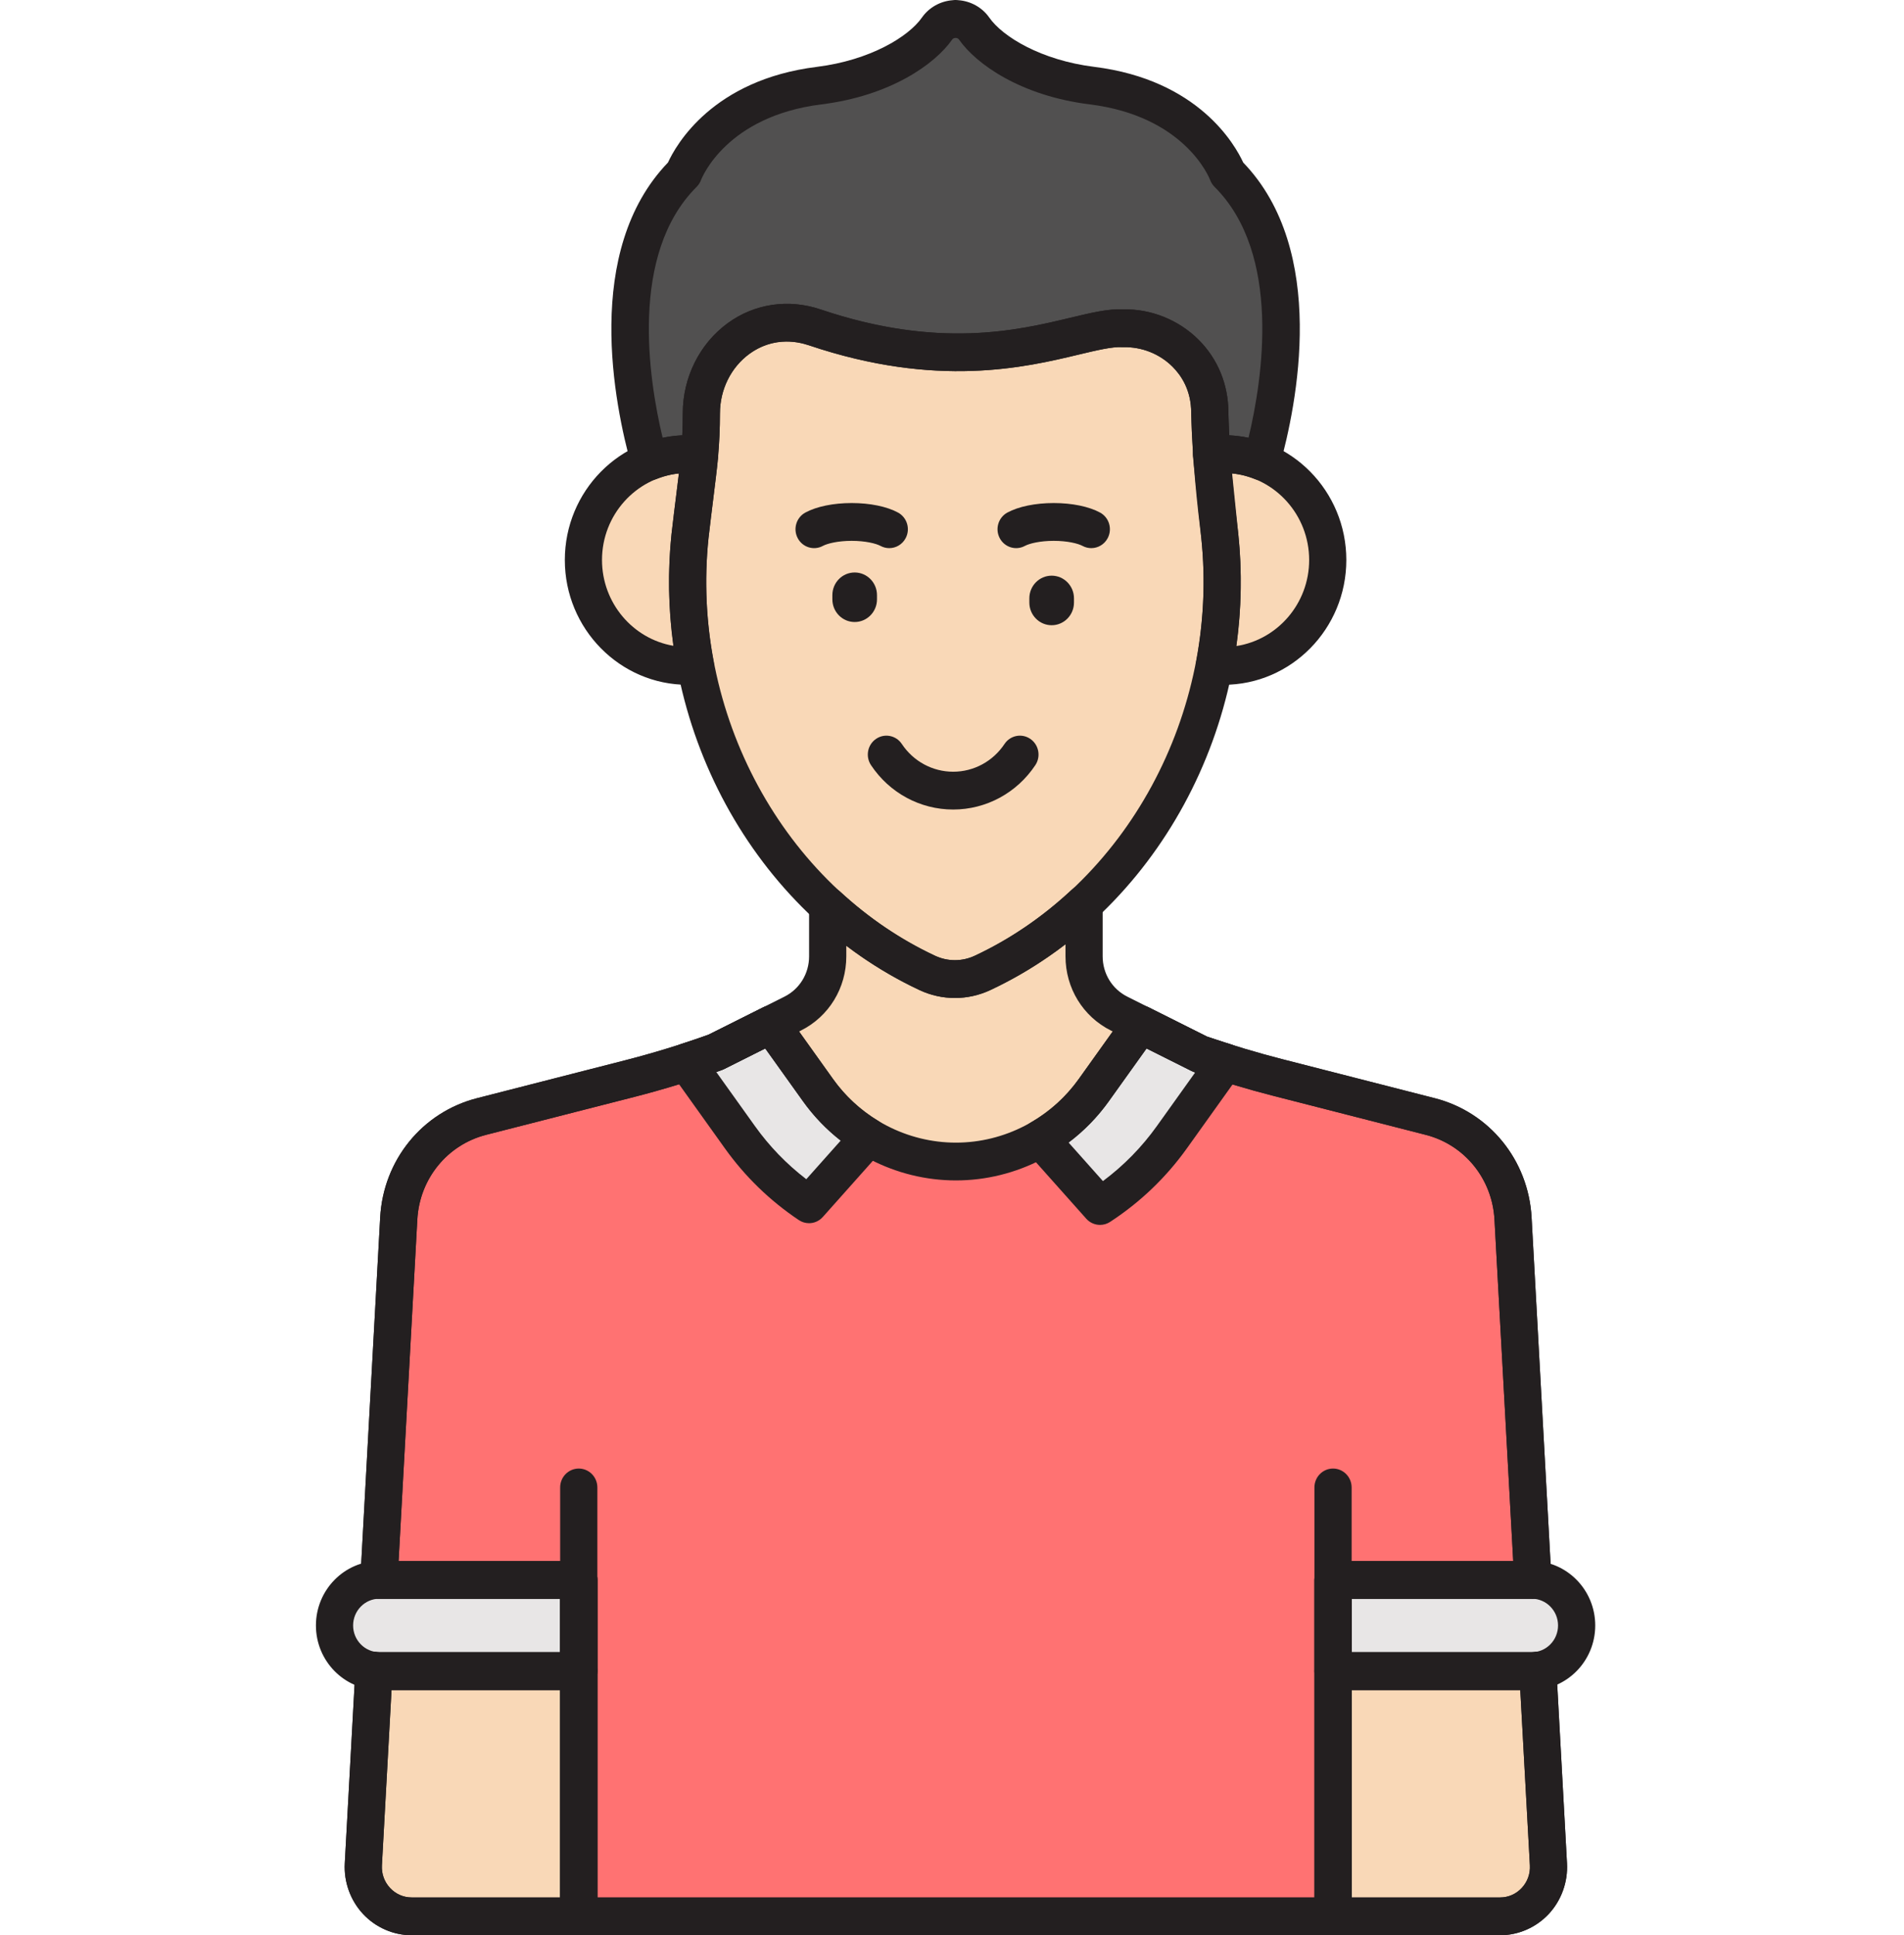 <svg width="124" height="126" viewBox="0 0 124 126" fill="none" xmlns="http://www.w3.org/2000/svg">
<g clip-path="url(#clip0)">
<path d="M24.354 108.777L23.663 121.385C23.563 123.223 25.002 124.769 26.814 124.769H37.693V108.802H24.71C24.59 108.802 24.471 108.793 24.354 108.777Z" fill="#F9D8B7"/>
<path d="M100.844 121.385L100.152 108.771C100.023 108.79 99.891 108.802 99.757 108.802H86.814V124.769H97.693C99.505 124.769 100.944 123.222 100.844 121.385Z" fill="#F9D8B7"/>
<path d="M99.757 102.86C99.781 102.86 99.804 102.863 99.829 102.864L98.539 79.336C98.365 76.161 96.18 73.47 93.144 72.694L83.242 70.16C81.524 69.721 79.824 69.212 78.148 68.632L73.767 66.437L72.885 65.996C71.488 65.295 70.602 63.849 70.602 62.265V58.847C68.622 60.694 66.393 62.22 63.989 63.345C62.846 63.88 61.533 63.88 60.389 63.345C58.034 62.242 55.85 60.755 53.904 58.964V62.265C53.904 63.849 53.019 65.296 51.621 65.996L50.973 66.321L46.614 68.505C44.768 69.169 42.892 69.745 40.993 70.231L31.363 72.694C28.328 73.471 26.142 76.162 25.968 79.337L24.678 102.862C24.689 102.862 24.699 102.861 24.71 102.861H37.693V124.77H86.814L86.814 108.802V102.86H99.757Z" fill="#F9D8B7"/>
<path d="M99.757 102.86C99.781 102.86 99.804 102.863 99.829 102.864L98.539 79.336C98.365 76.161 96.18 73.47 93.144 72.694L83.242 70.16C81.524 69.721 79.824 69.212 78.148 68.632L74.292 66.7L71.236 70.975C69.147 73.897 65.808 75.626 62.255 75.626C58.7 75.626 55.361 73.897 53.272 70.975L50.216 66.7L46.614 68.505C44.768 69.168 42.893 69.744 40.994 70.231L31.363 72.694C28.329 73.47 26.143 76.162 25.968 79.336L24.678 102.862C24.69 102.862 24.699 102.86 24.71 102.86H37.693V124.769H86.816L86.814 108.802V102.86H99.757Z" fill="#FF7272"/>
<path d="M79.684 29.564C79.418 29.564 79.158 29.583 78.901 29.613L79.439 34.89C79.737 37.731 79.606 40.573 79.089 43.325C79.286 43.342 79.484 43.355 79.684 43.355C83.432 43.355 86.47 40.268 86.47 36.459C86.47 32.651 83.432 29.564 79.684 29.564Z" fill="#F9D8B7"/>
<path d="M44.939 34.891L45.502 30.238L45.566 29.613C45.309 29.583 45.048 29.564 44.783 29.564C41.034 29.564 37.996 32.652 37.996 36.46C37.996 40.268 41.034 43.355 44.783 43.355C44.954 43.355 45.123 43.344 45.29 43.33C44.773 40.577 44.641 37.733 44.939 34.891Z" fill="#F9D8B7"/>
<path d="M79.439 34.891C79.146 32.535 78.855 29.726 78.789 26.847C78.789 23.561 76.062 21.307 73.134 21.374C70.153 21.202 64.07 25.03 53.066 21.316C49.173 20.002 45.677 23.078 45.677 26.914C45.677 29.798 45.318 31.454 44.939 34.891C43.627 47.422 50.527 58.731 60.389 63.345C61.533 63.88 62.846 63.88 63.989 63.345C73.808 58.751 80.756 47.474 79.439 34.891Z" fill="#F9D8B7"/>
<path d="M44.782 29.564C45.046 29.564 45.304 29.583 45.56 29.612C45.633 28.777 45.677 27.92 45.677 26.913C45.677 23.078 49.173 20.002 53.066 21.315C64.071 25.029 70.153 21.201 73.134 21.373C76.062 21.306 78.789 23.561 78.789 26.846C78.811 27.78 78.858 28.705 78.919 29.611C79.171 29.582 79.425 29.563 79.684 29.563C80.561 29.563 81.395 29.738 82.164 30.045C83.18 26.425 85.28 16.596 79.945 11.286C79.945 11.286 78.18 6.453 71.118 5.574C67.132 5.078 64.445 3.299 63.439 1.856C63.167 1.466 62.721 1.245 62.251 1.235V1.233C62.245 1.233 62.239 1.234 62.234 1.234C62.228 1.234 62.222 1.233 62.217 1.233V1.236C61.746 1.246 61.301 1.467 61.028 1.857C60.023 3.3 57.336 5.079 53.349 5.575C46.288 6.454 44.523 11.287 44.523 11.287C39.188 16.598 41.287 26.429 42.303 30.047C43.071 29.739 43.906 29.564 44.782 29.564Z" fill="#515050"/>
<path d="M71.641 78.521C73.438 77.35 75.033 75.842 76.321 74.041L79.805 69.167C79.252 68.992 78.697 68.821 78.147 68.632L74.291 66.7L71.236 70.975C70.294 72.291 69.097 73.364 67.743 74.146L71.641 78.521Z" fill="#E8E6E6"/>
<path d="M52.69 78.409L56.582 74.041C55.302 73.268 54.171 72.232 53.272 70.975L50.216 66.7L46.614 68.505C45.977 68.734 45.337 68.948 44.694 69.156L48.186 74.041C49.432 75.785 50.964 77.254 52.69 78.409Z" fill="#E8E6E6"/>
<path d="M99.757 102.86H86.814V108.802H99.757C101.364 108.802 102.68 107.465 102.68 105.831C102.68 104.197 101.364 102.86 99.757 102.86Z" fill="#E8E6E6"/>
<path d="M37.693 102.86H24.71C23.102 102.86 21.786 104.197 21.786 105.831C21.786 107.465 23.102 108.802 24.71 108.802H37.693V102.86Z" fill="#E8E6E6"/>
<path d="M62.076 52.707C59.929 52.707 57.928 51.627 56.725 49.817C56.351 49.254 56.496 48.489 57.051 48.109C57.604 47.728 58.358 47.876 58.732 48.439C59.484 49.57 60.735 50.246 62.077 50.246C63.417 50.246 64.668 49.57 65.42 48.439C65.794 47.876 66.547 47.728 67.102 48.109C67.656 48.489 67.802 49.254 67.427 49.817C66.223 51.627 64.222 52.707 62.076 52.707Z" fill="#231F20"/>
<path d="M71.071 35.688C70.88 35.688 70.685 35.642 70.503 35.544C70.198 35.38 69.499 35.213 68.624 35.213C67.75 35.213 67.05 35.38 66.745 35.544C66.154 35.863 65.422 35.635 65.107 35.035C64.793 34.436 65.017 33.691 65.608 33.371C66.336 32.977 67.436 32.752 68.624 32.752C69.813 32.752 70.913 32.977 71.641 33.371C72.232 33.691 72.456 34.436 72.141 35.035C71.923 35.451 71.504 35.688 71.071 35.688Z" fill="#231F20"/>
<path d="M57.914 35.688C57.721 35.688 57.527 35.642 57.346 35.544C57.041 35.38 56.342 35.213 55.467 35.213C54.592 35.213 53.892 35.38 53.588 35.544C52.997 35.863 52.264 35.635 51.95 35.035C51.636 34.436 51.86 33.691 52.451 33.371C53.178 32.977 54.278 32.752 55.467 32.752C56.655 32.752 57.756 32.977 58.483 33.371C59.074 33.691 59.298 34.436 58.984 35.035C58.766 35.451 58.347 35.688 57.914 35.688Z" fill="#231F20"/>
<path d="M55.662 40.498C54.858 40.498 54.209 39.837 54.209 39.022V38.749C54.209 37.933 54.858 37.273 55.662 37.273C56.464 37.273 57.115 37.933 57.115 38.749V39.022C57.115 39.837 56.464 40.498 55.662 40.498Z" fill="#231F20"/>
<path d="M68.491 40.707C67.687 40.707 67.037 40.045 67.037 39.23V38.958C67.037 38.142 67.687 37.481 68.491 37.481C69.293 37.481 69.944 38.142 69.944 38.958V39.23C69.944 40.045 69.293 40.707 68.491 40.707Z" fill="#231F20"/>
<path d="M79.684 44.586C79.448 44.586 79.214 44.572 78.983 44.551C78.643 44.521 78.329 44.345 78.123 44.067C77.917 43.79 77.836 43.436 77.9 43.095C78.403 40.415 78.516 37.699 78.235 35.021L77.697 29.74C77.627 29.069 78.103 28.468 78.763 28.39C79.095 28.352 79.397 28.333 79.684 28.333C84.094 28.333 87.681 31.978 87.681 36.459C87.681 40.941 84.094 44.586 79.684 44.586ZM80.242 30.823L80.645 34.764C80.897 37.182 80.857 39.632 80.523 42.062C83.2 41.65 85.26 39.294 85.26 36.46C85.259 33.527 83.055 31.108 80.242 30.823Z" fill="#231F20"/>
<path d="M44.782 44.586C40.373 44.586 36.785 40.941 36.785 36.46C36.785 31.979 40.373 28.334 44.782 28.334C45.071 28.334 45.371 28.353 45.704 28.391C46.363 28.468 46.839 29.07 46.77 29.741L46.706 30.366L46.142 35.032C45.863 37.707 45.976 40.421 46.479 43.1C46.544 43.443 46.462 43.798 46.253 44.077C46.044 44.354 45.729 44.529 45.387 44.557C45.187 44.573 44.986 44.586 44.782 44.586ZM44.211 30.824C41.404 31.116 39.206 33.532 39.206 36.459C39.206 39.263 41.22 41.597 43.854 42.047C43.522 39.62 43.481 37.177 43.735 34.761C43.735 34.754 43.736 34.747 43.737 34.74L44.211 30.824Z" fill="#231F20"/>
<path d="M62.189 64.977C61.402 64.977 60.615 64.805 59.883 64.462C49.074 59.405 42.434 47.191 43.735 34.761C43.845 33.76 43.953 32.913 44.052 32.142C44.293 30.254 44.466 28.89 44.466 26.914C44.466 24.58 45.556 22.388 47.382 21.05C49.132 19.767 51.343 19.439 53.448 20.148C61.133 22.742 66.287 21.508 69.698 20.691C71.082 20.36 72.18 20.095 73.153 20.143C74.986 20.114 76.761 20.831 78.053 22.114C79.309 23.362 80 25.043 80 26.847C80.07 29.857 80.4 32.793 80.642 34.736C80.643 34.745 80.644 34.753 80.644 34.761C81.946 47.191 75.305 59.405 64.496 64.463C63.763 64.805 62.975 64.977 62.189 64.977ZM51.234 22.238C50.362 22.238 49.528 22.51 48.799 23.045C47.602 23.923 46.888 25.368 46.888 26.913C46.888 29.049 46.697 30.553 46.454 32.458C46.356 33.216 46.251 34.049 46.143 35.028C44.95 46.418 51.017 57.605 60.896 62.227C61.718 62.611 62.661 62.611 63.483 62.227C73.359 57.606 79.423 46.424 78.237 35.033C77.988 33.035 77.651 30.021 77.579 26.875C77.579 25.39 76.916 24.425 76.361 23.874C75.521 23.039 74.366 22.581 73.162 22.604C73.129 22.605 73.097 22.604 73.065 22.603C72.433 22.566 71.423 22.807 70.254 23.086C66.801 23.913 61.022 25.297 52.685 22.483C52.197 22.32 51.71 22.238 51.234 22.238Z" fill="#231F20"/>
<path d="M86.814 125.31C86.146 125.31 85.603 124.76 85.603 124.08V96.845C85.603 96.165 86.146 95.615 86.814 95.615C87.483 95.615 88.026 96.165 88.026 96.845V124.08C88.026 124.76 87.483 125.31 86.814 125.31Z" fill="#231F20"/>
<path d="M37.693 125.31C37.024 125.31 36.481 124.76 36.481 124.08V96.845C36.481 96.165 37.024 95.615 37.693 95.615C38.361 95.615 38.904 96.165 38.904 96.845V124.08C38.904 124.76 38.361 125.31 37.693 125.31Z" fill="#231F20"/>
<path d="M42.302 31.276C42.119 31.276 41.935 31.234 41.766 31.149C41.459 30.996 41.231 30.717 41.138 30.383C39.997 26.324 37.968 16.332 43.503 10.581C44.026 9.439 46.405 5.198 53.202 4.353C56.664 3.923 59.173 2.388 60.04 1.145C60.499 0.486 61.247 0.068 62.059 0.012C62.115 0.004 62.171 -0.003 62.234 0.001C62.293 -0.001 62.352 0.004 62.41 0.012C63.221 0.069 63.967 0.486 64.427 1.144C65.294 2.388 67.804 3.923 71.265 4.353C78.063 5.198 80.441 9.439 80.965 10.581C86.499 16.331 84.469 26.323 83.328 30.383C83.234 30.717 83.006 30.995 82.701 31.149C82.394 31.302 82.038 31.318 81.721 31.19C81.062 30.927 80.377 30.794 79.683 30.794C79.495 30.794 79.29 30.807 79.053 30.834C78.725 30.872 78.396 30.772 78.142 30.556C77.889 30.342 77.731 30.03 77.71 29.695C77.642 28.68 77.598 27.757 77.578 26.875C77.578 25.389 76.915 24.425 76.36 23.874C75.52 23.039 74.365 22.573 73.161 22.604C73.129 22.605 73.096 22.604 73.064 22.603C72.432 22.566 71.422 22.807 70.253 23.086C66.8 23.913 61.02 25.297 52.683 22.483C51.305 22.018 49.926 22.218 48.798 23.045C47.602 23.922 46.887 25.368 46.887 26.913C46.887 27.876 46.848 28.768 46.765 29.722C46.736 30.053 46.577 30.356 46.324 30.566C46.072 30.776 45.744 30.872 45.422 30.835C45.184 30.808 44.975 30.795 44.781 30.795C44.089 30.795 43.404 30.927 42.745 31.191C42.603 31.248 42.453 31.276 42.302 31.276ZM62.234 2.467C62.14 2.471 62.058 2.509 62.016 2.569C60.901 4.169 58 6.237 53.497 6.796C47.319 7.565 45.719 11.554 45.654 11.723C45.592 11.886 45.493 12.043 45.37 12.165C40.97 16.545 42.25 24.723 43.155 28.505C43.577 28.415 44.002 28.36 44.433 28.341C44.456 27.871 44.466 27.402 44.466 26.913C44.466 24.579 45.556 22.387 47.381 21.049C49.13 19.767 51.343 19.438 53.447 20.148C61.132 22.742 66.287 21.508 69.698 20.69C71.081 20.36 72.179 20.095 73.153 20.142C74.977 20.102 76.761 20.83 78.053 22.114C79.309 23.361 80 25.042 80 26.847C80.011 27.32 80.03 27.817 80.056 28.342C80.479 28.362 80.897 28.416 81.311 28.505C82.217 24.722 83.496 16.544 79.097 12.165C78.97 12.038 78.872 11.884 78.809 11.714C78.748 11.554 77.149 7.564 70.97 6.796C66.467 6.236 63.567 4.169 62.45 2.568C62.41 2.509 62.327 2.471 62.234 2.467Z" fill="#231F20"/>
<path d="M86.814 126H37.693C37.024 126 36.481 125.449 36.481 124.769V104.09H24.741C24.715 104.092 24.697 104.092 24.678 104.092C24.351 104.092 24.036 103.957 23.808 103.716C23.573 103.47 23.45 103.136 23.469 102.792L24.759 79.268C24.963 75.535 27.499 72.413 31.068 71.501L40.697 69.037C42.528 68.568 44.36 68.007 46.142 67.368L51.085 64.892C52.077 64.395 52.693 63.388 52.693 62.265V58.964C52.693 58.477 52.976 58.036 53.414 57.839C53.851 57.642 54.362 57.725 54.717 58.051C56.599 59.785 58.678 61.19 60.895 62.227C61.717 62.611 62.66 62.611 63.482 62.227C65.751 61.166 67.871 59.722 69.783 57.939C70.137 57.609 70.65 57.523 71.089 57.72C71.529 57.916 71.812 58.358 71.812 58.847V62.264C71.812 63.388 72.428 64.395 73.42 64.891L78.611 67.492C80.225 68.047 81.881 68.544 83.536 68.967L93.439 71.501C97.006 72.413 99.542 75.534 99.746 79.268L101.036 102.795C101.055 103.14 100.931 103.476 100.694 103.723C100.457 103.969 100.134 104.097 99.791 104.094C99.779 104.093 99.748 104.092 99.727 104.09H88.023L88.024 124.769C88.024 125.096 87.896 125.409 87.669 125.639C87.444 125.871 87.136 126 86.814 126ZM38.904 123.539H85.603V102.86C85.603 102.18 86.146 101.629 86.814 101.629H98.549L97.33 79.404C97.184 76.753 95.384 74.535 92.848 73.887L82.947 71.353C81.203 70.907 79.457 70.383 77.758 69.796C77.708 69.779 77.66 69.759 77.612 69.734L72.351 67.098C70.526 66.184 69.392 64.332 69.392 62.264V61.474C67.853 62.658 66.214 63.658 64.496 64.462C63.03 65.149 61.349 65.149 59.883 64.462C58.215 63.681 56.618 62.713 55.116 61.571V62.265C55.116 64.333 53.982 66.185 52.157 67.099L47.149 69.609C47.107 69.63 47.063 69.649 47.018 69.664C45.144 70.339 43.217 70.93 41.289 71.424L31.659 73.887C29.124 74.536 27.323 76.753 27.178 79.405L25.959 101.63H37.694C38.362 101.63 38.905 102.181 38.905 102.861V123.539H38.904ZM99.757 104.09H99.762H99.757Z" fill="#231F20"/>
<path d="M97.693 126H26.814C25.619 126 24.462 125.494 23.641 124.612C22.82 123.73 22.388 122.529 22.454 121.317L23.145 108.709C23.164 108.369 23.321 108.052 23.577 107.833C23.834 107.616 24.171 107.514 24.502 107.557C24.57 107.565 24.64 107.572 24.71 107.572H36.481V104.091H24.741C24.715 104.092 24.697 104.092 24.678 104.092C24.351 104.092 24.036 103.958 23.808 103.717C23.573 103.471 23.45 103.136 23.469 102.793L24.759 79.268C24.963 75.535 27.499 72.413 31.068 71.501L40.697 69.037C42.528 68.569 44.36 68.008 46.142 67.37L49.68 65.597C50.209 65.331 50.849 65.493 51.195 65.977L54.251 70.252C56.105 72.847 59.097 74.395 62.254 74.395C65.41 74.395 68.401 72.846 70.256 70.252L73.312 65.976C73.658 65.493 74.298 65.331 74.828 65.597L78.612 67.493C80.226 68.047 81.882 68.544 83.537 68.967L93.439 71.501C97.008 72.413 99.543 75.535 99.747 79.268L101.038 102.796C101.057 103.14 100.933 103.476 100.696 103.723C100.459 103.969 100.13 104.097 99.793 104.094C99.781 104.094 99.75 104.092 99.728 104.091H88.025V107.572H99.757C99.835 107.572 99.912 107.563 99.989 107.552C100.325 107.507 100.662 107.603 100.922 107.823C101.184 108.041 101.343 108.36 101.362 108.703L102.052 121.317C102.119 122.529 101.686 123.73 100.866 124.613C100.044 125.494 98.888 126 97.693 126ZM25.499 110.033L24.872 121.453C24.842 122.001 25.03 122.522 25.401 122.92C25.771 123.318 26.274 123.539 26.814 123.539H97.693C98.234 123.539 98.735 123.319 99.106 122.92C99.477 122.521 99.665 122 99.635 121.453L99.009 110.033H86.814C86.146 110.033 85.603 109.482 85.603 108.802V102.86C85.603 102.18 86.146 101.629 86.814 101.629H98.549L97.33 79.404C97.184 76.753 95.384 74.535 92.849 73.887L82.947 71.353C81.203 70.907 79.457 70.383 77.758 69.796C77.708 69.779 77.66 69.759 77.613 69.734L74.673 68.262L72.216 71.697C69.907 74.927 66.183 76.855 62.255 76.855C58.326 76.855 54.601 74.927 52.293 71.697L49.836 68.262L47.149 69.608C47.107 69.629 47.063 69.648 47.019 69.663C45.144 70.338 43.217 70.93 41.29 71.423L31.66 73.886C29.124 74.535 27.324 76.752 27.178 79.404L25.959 101.629H37.694C38.362 101.629 38.905 102.179 38.905 102.86V108.801C38.905 109.482 38.362 110.032 37.694 110.032H25.499V110.033Z" fill="#231F20"/>
<path d="M71.641 79.751C71.308 79.751 70.98 79.612 70.743 79.347L66.845 74.972C66.598 74.695 66.489 74.32 66.546 73.951C66.605 73.582 66.824 73.261 67.143 73.076C68.379 72.362 69.426 71.411 70.255 70.251L73.311 65.975C73.658 65.492 74.298 65.33 74.827 65.596L78.611 67.492C79.022 67.632 79.436 67.762 79.851 67.892L80.165 67.992C80.538 68.109 80.831 68.402 80.954 68.779C81.077 69.155 81.015 69.568 80.785 69.889L77.3 74.764C75.942 76.663 74.257 78.277 72.295 79.556C72.093 79.688 71.867 79.751 71.641 79.751ZM69.593 74.389L71.829 76.898C73.181 75.892 74.359 74.691 75.341 73.317L77.838 69.824C77.811 69.814 77.784 69.806 77.757 69.796C77.707 69.779 77.659 69.759 77.611 69.734L74.671 68.262L72.215 71.697C71.476 72.733 70.597 73.634 69.593 74.389Z" fill="#231F20"/>
<path d="M52.689 79.64C52.459 79.64 52.227 79.573 52.024 79.437C50.145 78.179 48.523 76.607 47.206 74.764L43.714 69.879C43.486 69.56 43.422 69.147 43.544 68.772C43.665 68.396 43.956 68.103 44.326 67.983C45.027 67.756 45.606 67.561 46.142 67.368L49.68 65.596C50.21 65.33 50.85 65.492 51.196 65.976L54.251 70.251C55.044 71.359 56.036 72.279 57.201 72.982C57.514 73.171 57.726 73.492 57.78 73.857C57.835 74.221 57.724 74.592 57.48 74.866L53.588 79.234C53.35 79.501 53.021 79.64 52.689 79.64ZM46.648 69.796L49.166 73.317C50.109 74.637 51.232 75.796 52.511 76.776L54.75 74.263C53.814 73.534 52.991 72.674 52.292 71.697L49.835 68.262L47.148 69.608C47.106 69.629 47.062 69.648 47.018 69.664C46.897 69.708 46.774 69.752 46.648 69.796Z" fill="#231F20"/>
<path d="M99.757 110.033H86.814C86.145 110.033 85.603 109.482 85.603 108.802V102.86C85.603 102.18 86.145 101.629 86.814 101.629H99.757C102.037 101.629 103.891 103.514 103.891 105.831C103.891 108.147 102.037 110.033 99.757 110.033ZM88.026 107.572H99.757C100.701 107.572 101.469 106.791 101.469 105.831C101.469 104.871 100.701 104.09 99.757 104.09H88.026V107.572Z" fill="#231F20"/>
<path d="M37.693 110.033H24.71C22.43 110.033 20.575 108.147 20.575 105.831C20.575 103.514 22.43 101.629 24.71 101.629H37.693C38.361 101.629 38.904 102.18 38.904 102.86V108.802C38.904 109.482 38.361 110.033 37.693 110.033ZM24.71 104.09C23.765 104.09 22.997 104.871 22.997 105.831C22.997 106.791 23.765 107.572 24.71 107.572H36.481V104.09H24.71Z" fill="#231F20"/>
<path d="M97.693 126H86.814C86.146 126 85.603 125.449 85.603 124.769V108.802C85.603 108.475 85.731 108.163 85.958 107.932C86.185 107.701 86.493 107.572 86.814 107.572H99.757C99.836 107.572 99.913 107.563 99.989 107.551C100.325 107.506 100.662 107.603 100.923 107.822C101.184 108.04 101.344 108.36 101.361 108.703L102.053 121.317C102.119 122.529 101.687 123.73 100.866 124.612C100.044 125.494 98.888 126 97.693 126ZM88.026 123.539H97.693C98.234 123.539 98.735 123.319 99.106 122.921C99.478 122.522 99.665 122.001 99.636 121.453L99.009 110.033H88.026V123.539Z" fill="#231F20"/>
<path d="M37.693 126H26.814C25.619 126 24.463 125.494 23.641 124.612C22.82 123.73 22.388 122.529 22.454 121.317L23.145 108.709C23.164 108.369 23.321 108.052 23.577 107.833C23.834 107.616 24.171 107.514 24.502 107.557C24.57 107.565 24.64 107.572 24.71 107.572H37.693C38.361 107.572 38.904 108.122 38.904 108.802V124.769C38.904 125.449 38.361 126 37.693 126ZM25.499 110.033L24.872 121.453C24.842 122.001 25.03 122.522 25.401 122.921C25.771 123.319 26.274 123.539 26.814 123.539H36.481V110.033H25.499Z" fill="#231F20"/>
</g>
<defs>
<clipPath id="clip0">
<rect width="124" height="126" fill="white"/>
</clipPath>
</defs>
</svg>

